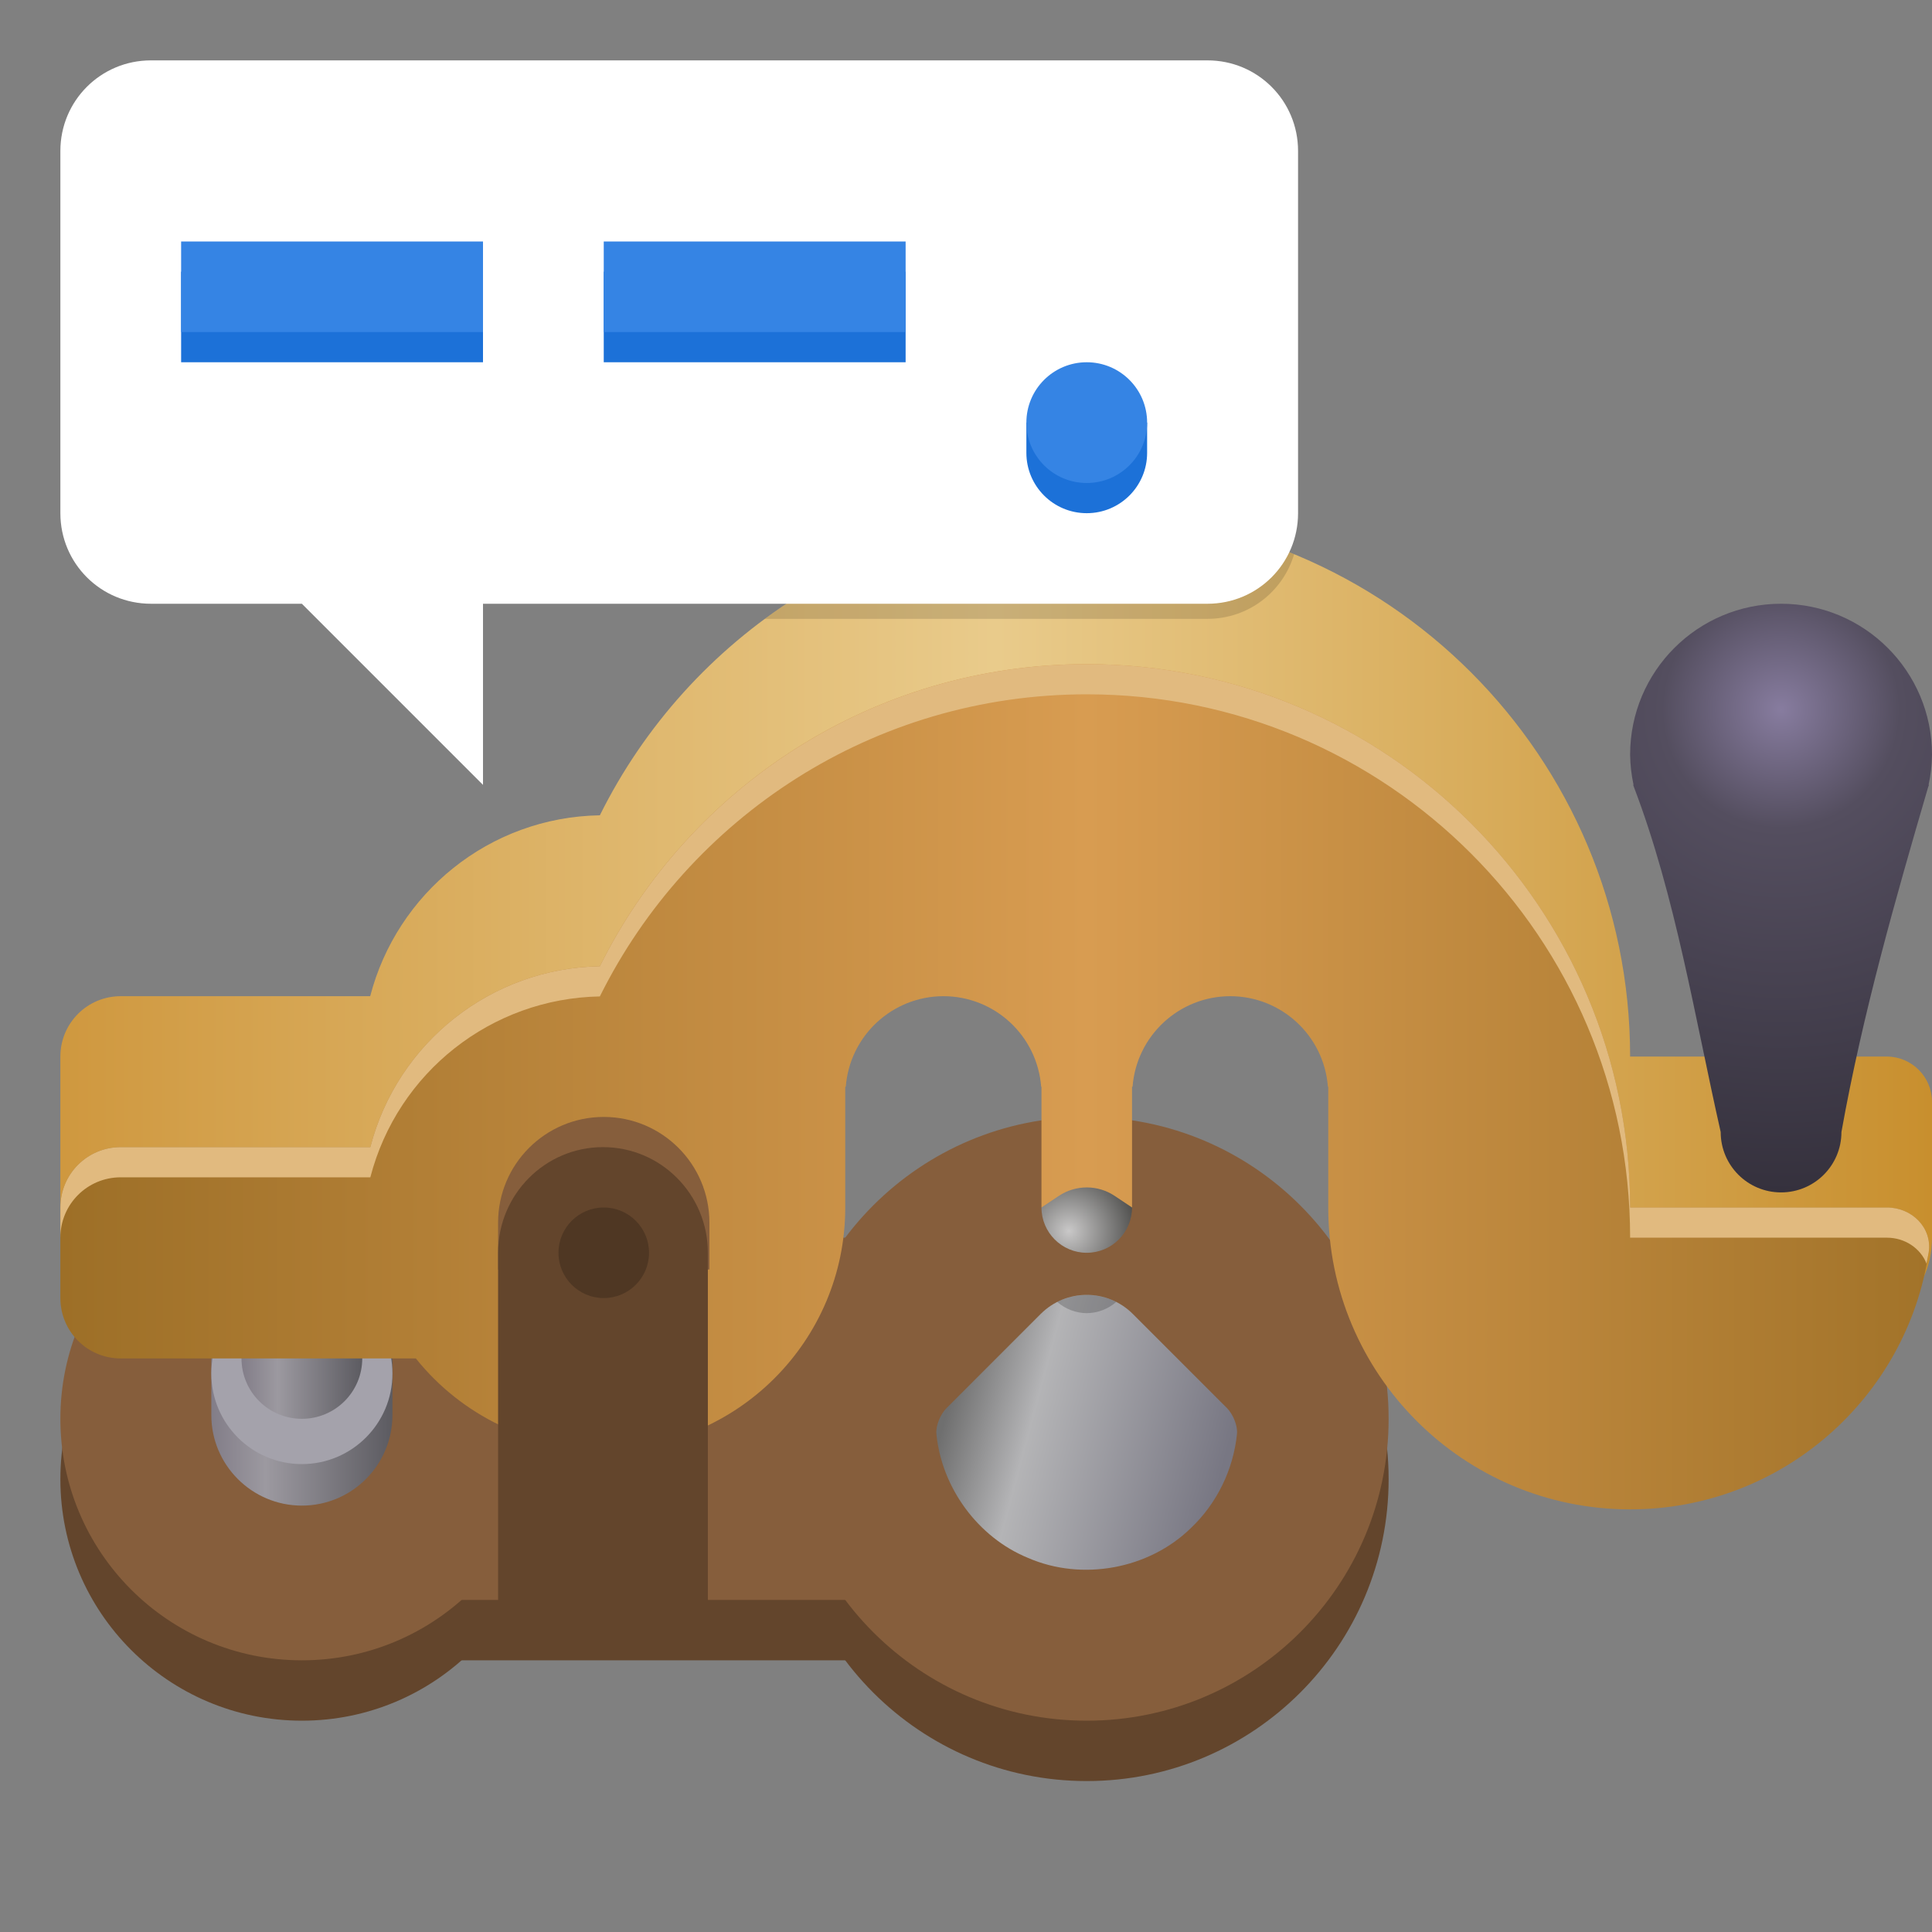 <?xml version="1.0" encoding="UTF-8"?>
<svg height="128px" viewBox="0 0 128 128" width="128px" xmlns="http://www.w3.org/2000/svg" xmlns:xlink="http://www.w3.org/1999/xlink">
    <rect x="0" y="0" width="128" height="128" fill="#808080" stroke="none"/>
    <linearGradient id="a" gradientUnits="userSpaceOnUse" x1="4" x2="128" y1="62" y2="62">
        <stop offset="0" stop-color="#cf983f"/>
        <stop offset="0.5" stop-color="#e9cb8b"/>
        <stop offset="1" stop-color="#c88f2e"/>
    </linearGradient>
    <linearGradient id="b" gradientUnits="userSpaceOnUse">
        <stop offset="0" stop-color="#827d88"/>
        <stop offset="0.3" stop-color="#9c99a0"/>
        <stop offset="1" stop-color="#5c5b61"/>
    </linearGradient>
    <linearGradient id="c" x1="14" x2="26" xlink:href="#b" y1="95.25" y2="95.25"/>
    <linearGradient id="d" x1="16" x2="24" xlink:href="#b" y1="91" y2="91"/>
    <linearGradient id="e" gradientUnits="userSpaceOnUse" x1="4" x2="127.809" y1="72" y2="72">
        <stop offset="0" stop-color="#9d6f27"/>
        <stop offset="0.549" stop-color="#d89c51"/>
        <stop offset="1" stop-color="#a27329"/>
    </linearGradient>
    <radialGradient id="f" cx="126" cy="63" gradientTransform="matrix(0 3.2 -3.2 0 319.6 -356.2)" gradientUnits="userSpaceOnUse" r="10">
        <stop offset="0" stop-color="#877c9f"/>
        <stop offset="0.246" stop-color="#544e5f"/>
        <stop offset="1" stop-color="#35313d"/>
    </radialGradient>
    <linearGradient id="g" gradientUnits="userSpaceOnUse" x1="62.995" x2="81" y1="92.483" y2="97.307">
        <stop offset="0" stop-color="#6f6f6f"/>
        <stop offset="0.3" stop-color="#b4b4b6"/>
        <stop offset="1" stop-color="#787783"/>
    </linearGradient>
    <radialGradient id="h" cx="70.817" cy="81.558" gradientUnits="userSpaceOnUse" r="5">
        <stop offset="0" stop-color="#c9c8c8"/>
        <stop offset="1" stop-color="#424240"/>
    </radialGradient>
    <path d="m 92 98 c 0 11.047 -8.953 20 -20 20 s -20 -8.953 -20 -20 s 8.953 -20 20 -20 s 20 8.953 20 20 z m 0 0" fill="#63452c"/>
    <path d="m 20 86 h 54 v 24 h -54 z m 0 0" fill="#63452c"/>
    <path d="m 92 94 c 0 11.047 -8.953 20 -20 20 s -20 -8.953 -20 -20 s 8.953 -20 20 -20 s 20 8.953 20 20 z m 0 0" fill="#865e3c"/>
    <path d="m 72 34 c -14.141 0 -26.371 8.156 -32.258 20.016 c -7.344 0.121 -13.453 5.184 -15.215 11.984 h -16.527 c -2.215 0 -4 1.785 -4 4 v 10 c 0 2.215 1.785 4 4 4 h 24.344 c 2.324 1.277 4.941 1.992 7.656 2 c 8.836 0 16 -7.164 16 -16 s 7.164 -16 16 -16 s 16 7.164 16 16 c 0 11.047 8.953 20 20 20 c 7.145 0 20 0 20 -8 v -9 c 0 -1.656 -1.344 -3 -3 -3 h -17 c 0 -19.883 -16.117 -36 -36 -36 z m 0 0" fill="url(#a)"/>
    <path d="m 36 98 c 0 8.836 -7.164 16 -16 16 s -16 -7.164 -16 -16 s 7.164 -16 16 -16 s 16 7.164 16 16 z m 0 0" fill="#63452c"/>
    <path d="m 20 82 h 54 v 24 h -54 z m 0 0" fill="#865e3c"/>
    <path d="m 36 94 c 0 8.836 -7.164 16 -16 16 s -16 -7.164 -16 -16 s 7.164 -16 16 -16 s 16 7.164 16 16 z m 0 0" fill="#865e3c"/>
    <path d="m 14 89.25 v 4.5 c 0 3.312 2.688 6 6 6 s 6 -2.688 6 -6 v -4.5 z m 0 0" fill="url(#c)"/>
    <path d="m 26 91 c 0 3.312 -2.688 6 -6 6 s -6 -2.688 -6 -6 s 2.688 -6 6 -6 s 6 2.688 6 6 z m 0 0" fill="#a4a2ab"/>
    <path d="m 16 87 v 3 c 0 2.211 1.789 4 4 4 s 4 -1.789 4 -4 v -3 z m 0 0" fill="url(#d)"/>
    <path d="m 72 44 c -14.141 0 -26.371 8.156 -32.258 20.016 c -7.184 0.129 -13.402 5.027 -15.207 11.984 h -16.535 c -2.215 0 -4 1.785 -4 4 v 6 c 0 2.215 1.785 4 4 4 h 19.551 c 3.027 3.781 7.605 5.988 12.449 6 c 8.836 0 16 -7.164 16 -16 v -8 h 0.035 c 0.262 -3.379 3.074 -5.992 6.465 -6 c 3.395 0 6.219 2.613 6.48 6 h 0.02 v 8 h 6 v -8 h 0.035 c 0.262 -3.379 3.074 -5.992 6.465 -6 c 3.395 0 6.219 2.613 6.477 6 h 0.023 v 8 c 0 11.047 8.953 20 20 20 c 10.039 0 18.348 -7.395 19.781 -17.031 c 0.242 -1.629 -1.113 -2.969 -2.762 -2.969 h -17.02 c 0 -19.883 -16.117 -36 -36 -36 z m 0 0" fill="url(#e)"/>
    <path d="m 118 40 c -5.523 0 -10 4.477 -10 10 c 0.008 0.672 0.086 1.344 0.227 2 h -0.027 l 0.062 0.172 c 2.758 7.242 4.027 15.262 5.738 22.828 c 0 2.211 1.789 4 4 4 s 4 -1.789 4 -4 c 1.398 -7.828 3.629 -15.617 5.738 -22.828 l 0.062 -0.172 h -0.027 c 0.145 -0.656 0.219 -1.328 0.227 -2 c 0 -5.523 -4.477 -10 -10 -10 z m 0 0" fill="url(#f)"/>
    <path d="m 40 74 c -3.867 0 -7 3.133 -7 7 v 3.109 h 0.742 c 1.18 2.379 3.602 3.887 6.258 3.891 c 2.656 -0.004 5.078 -1.512 6.258 -3.891 h 0.742 v -3.109 c 0 -3.867 -3.133 -7 -7 -7 z m 0 0" fill="#865e3c"/>
    <path d="m 68.945 87.055 l -6.238 6.238 c -0.391 0.391 -0.719 1.156 -0.668 1.703 c 0.344 3.562 2.742 6.855 6.07 8.219 c 3.57 1.555 8.004 0.75 10.789 -1.977 c 1.723 -1.625 2.82 -3.887 3.055 -6.242 c 0.055 -0.547 -0.27 -1.312 -0.66 -1.703 l -6.238 -6.238 c -1.688 -1.688 -4.422 -1.688 -6.109 0 z m 0 0" fill="url(#g)"/>
    <path d="m 70.152 79.23 l -1.152 0.77 c 0 1.656 1.344 3 3 3 s 3 -1.344 3 -3 l -1.152 -0.77 c -1.121 -0.746 -2.574 -0.746 -3.695 0 z m 0 0" fill="url(#h)"/>
    <path d="m 72 44 c -14.141 0 -26.371 8.156 -32.258 20.016 c -7.184 0.129 -13.402 5.027 -15.207 11.984 h -16.535 c -2.215 0 -4 1.785 -4 4 v 2 c 0 -2.215 1.785 -4 4 -4 h 16.535 c 1.805 -6.957 8.023 -11.855 15.207 -11.984 c 5.887 -11.859 18.117 -20.016 32.258 -20.016 c 19.883 0 36 16.117 36 36 h 17.02 c 1.191 0 2.223 0.711 2.617 1.715 c 0.047 -0.25 0.105 -0.496 0.145 -0.746 c 0.242 -1.629 -1.113 -2.969 -2.762 -2.969 h -17.02 c 0 -19.883 -16.117 -36 -36 -36 z m 0 0" fill="#e1ba7f"/>
    <path d="m 39.949 76 c -3.836 0 -6.949 3.133 -6.949 7 v 25 h 13.898 v -25 c 0 -3.867 -3.109 -7 -6.949 -7 z m 0 0" fill="#63452c"/>
    <path d="m 43 83 c 0 1.656 -1.344 3 -3 3 s -3 -1.344 -3 -3 s 1.344 -3 3 -3 s 3 1.344 3 3 z m 0 0" fill-opacity="0.204"/>
    <path d="m 72 34 c -7.984 0 -15.355 2.602 -21.324 7 h 29.324 c 2.723 0 5.004 -1.801 5.738 -4.281 c -4.234 -1.75 -8.871 -2.719 -13.738 -2.719 z m 0 0" fill-opacity="0.137"/>
    <path d="m 10 4 c -3.324 0 -6 2.676 -6 6 v 24 c 0 3.324 2.676 6 6 6 h 10 l 12 12 v -12 h 48 c 3.324 0 6 -2.676 6 -6 v -24 c 0 -3.324 -2.676 -6 -6 -6 z m 0 0" fill="#ffffff"/>
    <path d="m 12 18 h 20 v 6 h -20 z m 0 0" fill="#1c71d8"/>
    <path d="m 12 16 h 20 v 6 h -20 z m 0 0" fill="#3584e4"/>
    <path d="m 72 26 c -1.426 0.004 -2.742 0.766 -3.453 2 h -0.547 v 2 c 0 2.211 1.789 4 4 4 s 4 -1.789 4 -4 v -2 h -0.535 c -0.715 -1.238 -2.035 -2 -3.465 -2 z m 0 0" fill="#1c71d8"/>
    <path d="m 76 28 c 0 2.207 -1.789 4 -4 4 s -4 -1.793 -4 -4 c 0 -2.211 1.789 -4 4 -4 s 4 1.789 4 4 z m 0 0" fill="#3584e4"/>
    <path d="m 72 85.793 c -0.672 0 -1.34 0.156 -1.953 0.465 c 0.543 0.473 1.234 0.738 1.953 0.742 c 0.719 -0.004 1.41 -0.27 1.953 -0.742 c -0.613 -0.309 -1.281 -0.465 -1.953 -0.465 z m 0 0" fill-opacity="0.196"/>
    <path d="m 40 18 h 20 v 6 h -20 z m 0 0" fill="#1c71d8"/>
    <path d="m 40 16 h 20 v 6 h -20 z m 0 0" fill="#3584e4"/>
</svg>
